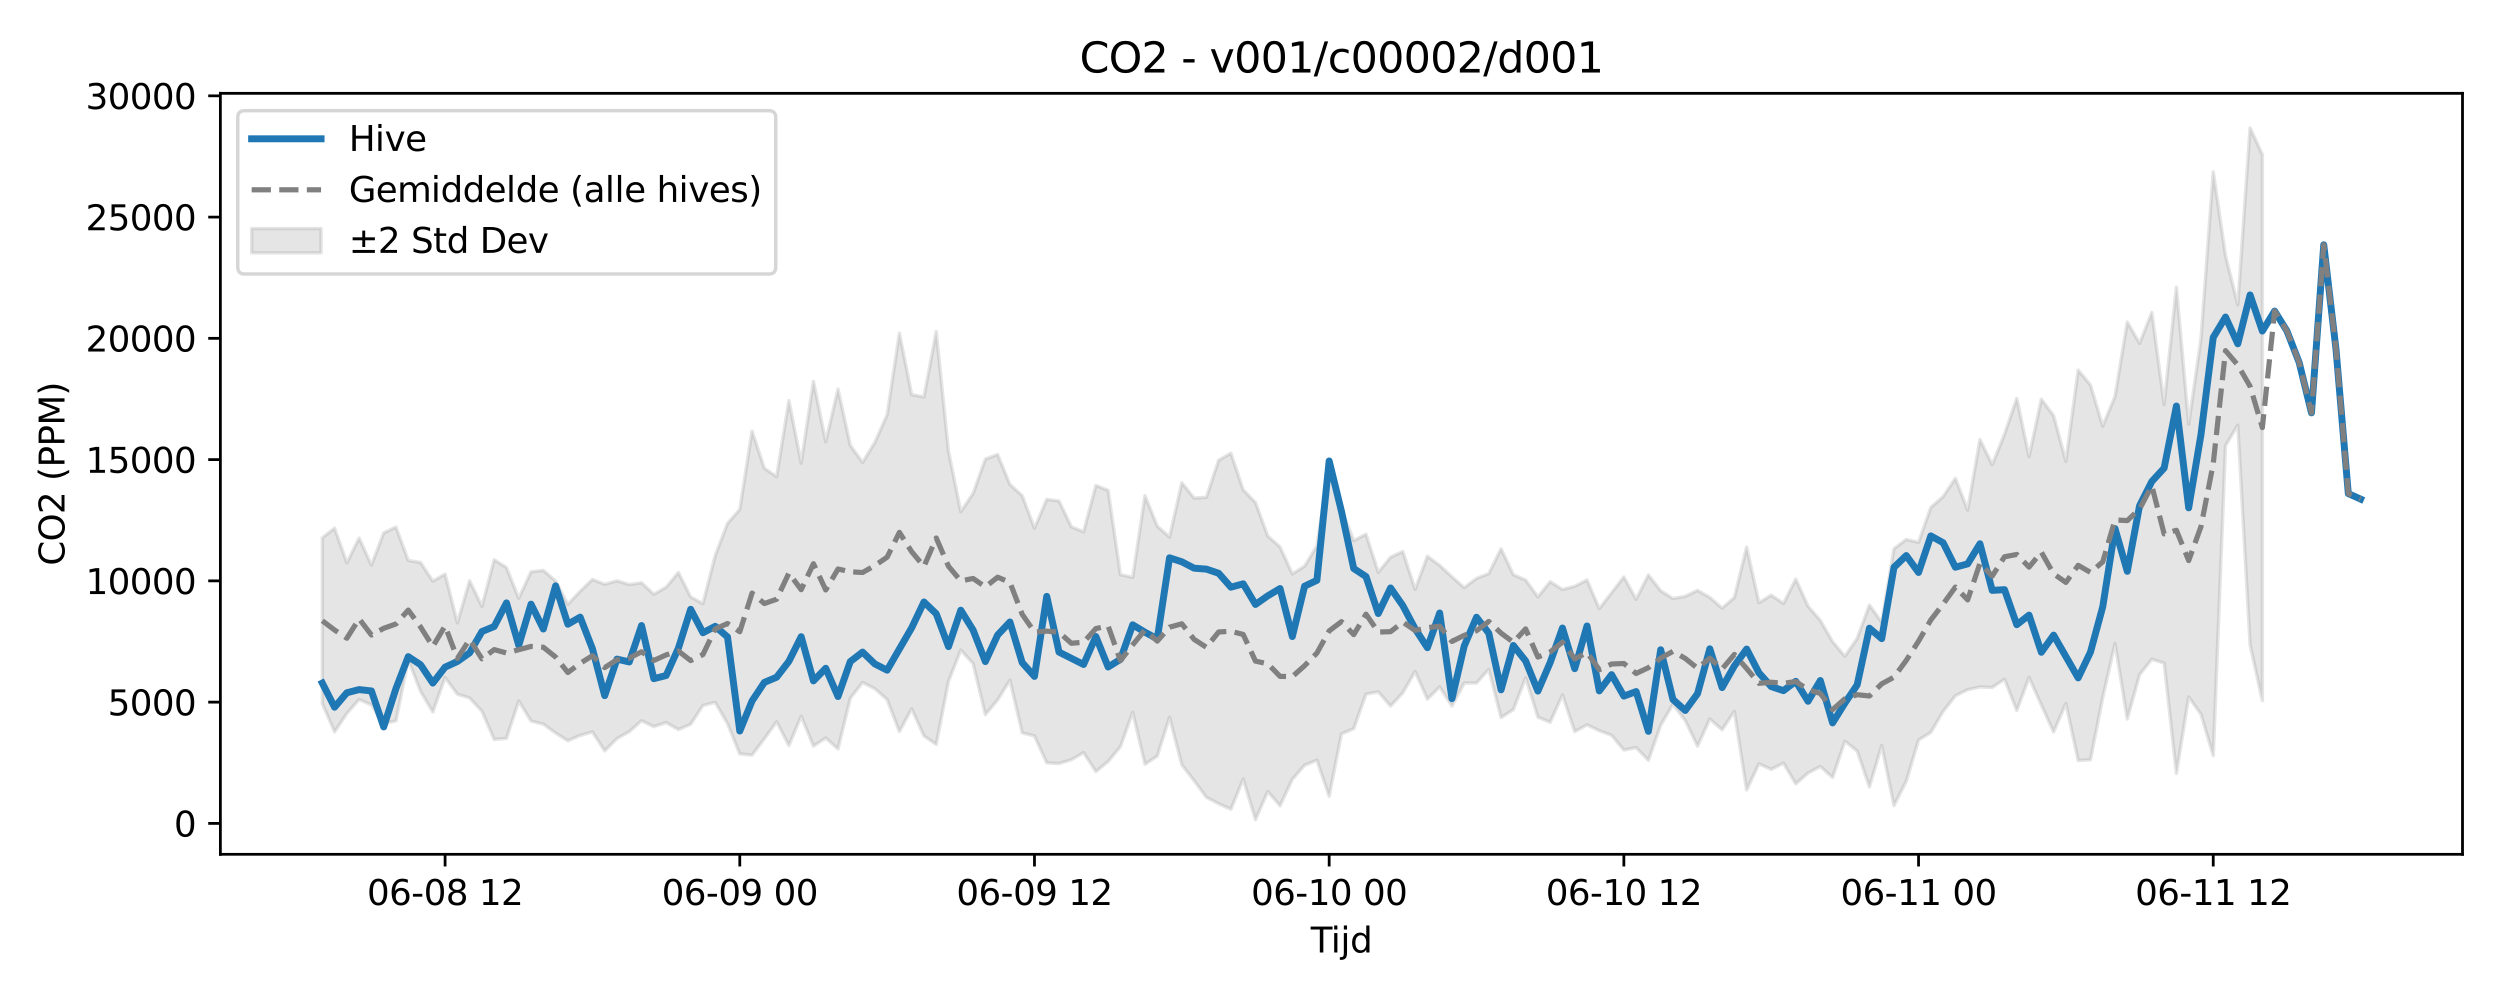 <?xml version="1.0" encoding="utf-8" standalone="no"?>
<!DOCTYPE svg PUBLIC "-//W3C//DTD SVG 1.1//EN"
  "http://www.w3.org/Graphics/SVG/1.1/DTD/svg11.dtd">
<svg xmlns:xlink="http://www.w3.org/1999/xlink" width="720pt" height="288pt" viewBox="0 0 720 288" xmlns="http://www.w3.org/2000/svg" version="1.1">
 <defs>
  <style type="text/css">*{stroke-linejoin: round; stroke-linecap: butt}</style>
 </defs>
 <g id="figure_1">
  <g id="patch_1">
   <path d="M 0 288 
L 720 288 
L 720 0 
L 0 0 
z
" style="fill: #ffffff"/>
  </g>
  <g id="axes_1">
   <g id="patch_2">
    <path d="M 63.47 246.04 
L 709.2 246.04 
L 709.2 26.88 
L 63.47 26.88 
z
" style="fill: #ffffff"/>
   </g>
   <g id="FillBetweenPolyCollection_1">
    <defs>
     <path id="mfdf0c5febc" d="M 92.821 -133.1 
L 92.821 -85.349 
L 96.358 -77.223 
L 99.894 -82.493 
L 103.43 -86.555 
L 106.967 -84.993 
L 110.503 -79.592 
L 114.039 -80.404 
L 117.576 -97.998 
L 121.112 -88.89 
L 124.648 -82.951 
L 128.184 -92.843 
L 131.721 -88.075 
L 135.257 -86.986 
L 138.793 -83.16 
L 142.33 -75.051 
L 145.866 -75.337 
L 149.402 -86.118 
L 152.939 -80.327 
L 156.475 -79.465 
L 160.011 -76.896 
L 163.548 -74.679 
L 167.084 -76.187 
L 170.62 -77.211 
L 174.156 -71.732 
L 177.693 -75.299 
L 181.229 -77.281 
L 184.765 -80.422 
L 188.302 -78.723 
L 191.838 -79.904 
L 195.374 -77.897 
L 198.911 -79.415 
L 202.447 -84.83 
L 205.983 -85.723 
L 209.52 -79.601 
L 213.056 -70.87 
L 216.592 -70.531 
L 220.128 -75.228 
L 223.665 -80.124 
L 227.201 -73.291 
L 230.737 -81.732 
L 234.274 -73.13 
L 237.81 -75.46 
L 241.346 -72.306 
L 244.883 -86.912 
L 248.419 -91.428 
L 251.955 -89.664 
L 255.492 -86.517 
L 259.028 -77.308 
L 262.564 -83.876 
L 266.1 -76.034 
L 269.637 -73.614 
L 273.173 -91.817 
L 276.709 -100.772 
L 280.246 -96.915 
L 283.782 -82.182 
L 287.318 -86.42 
L 290.855 -92.1 
L 294.391 -76.926 
L 297.927 -76.05 
L 301.464 -68.292 
L 305 -68.121 
L 308.536 -69.188 
L 312.073 -71.237 
L 315.609 -65.778 
L 319.145 -68.682 
L 322.681 -72.971 
L 326.218 -82.861 
L 329.754 -67.907 
L 333.29 -70.248 
L 336.827 -81.425 
L 340.363 -67.731 
L 343.899 -63.174 
L 347.436 -58.393 
L 350.972 -56.532 
L 354.508 -54.937 
L 358.045 -63.632 
L 361.581 -51.922 
L 365.117 -60.05 
L 368.653 -55.932 
L 372.19 -63.556 
L 375.726 -67.61 
L 379.262 -69.064 
L 382.799 -58.69 
L 386.335 -76.641 
L 389.871 -78.151 
L 393.408 -88.089 
L 396.944 -88.741 
L 400.48 -84.648 
L 404.017 -88.481 
L 407.553 -94.608 
L 411.089 -86.645 
L 414.625 -90.158 
L 418.162 -84.66 
L 421.698 -91.275 
L 425.234 -91.274 
L 428.771 -95.232 
L 432.307 -81.345 
L 435.843 -83.621 
L 439.38 -92.78 
L 442.916 -81.449 
L 446.452 -79.982 
L 449.989 -87.867 
L 453.525 -77.297 
L 457.061 -79.238 
L 460.597 -77.552 
L 464.134 -76.253 
L 467.67 -71.995 
L 471.206 -72.685 
L 474.743 -69.02 
L 478.279 -79.121 
L 481.815 -85.192 
L 485.352 -80.478 
L 488.888 -73.103 
L 492.424 -80.933 
L 495.961 -77.807 
L 499.497 -83.119 
L 503.033 -60.484 
L 506.57 -68.011 
L 510.106 -66.439 
L 513.642 -68.228 
L 517.178 -62.238 
L 520.715 -65.376 
L 524.251 -67.254 
L 527.787 -64.084 
L 531.324 -74.517 
L 534.86 -71.72 
L 538.396 -61.382 
L 541.933 -73.301 
L 545.469 -55.998 
L 549.005 -63 
L 552.542 -74.877 
L 556.078 -77.069 
L 559.614 -83.105 
L 563.15 -87.62 
L 566.687 -89.385 
L 570.223 -90.149 
L 573.759 -90.02 
L 577.296 -92.365 
L 580.832 -83.372 
L 584.368 -92.897 
L 587.905 -84.962 
L 591.441 -77.191 
L 594.977 -85.403 
L 598.514 -68.982 
L 602.05 -69.174 
L 605.586 -87.11 
L 609.122 -102.689 
L 612.659 -80.901 
L 616.195 -93.689 
L 619.731 -98.143 
L 623.268 -97.02 
L 626.804 -65.249 
L 630.34 -87.275 
L 633.877 -82.308 
L 637.413 -70.384 
L 640.949 -159.649 
L 644.486 -165.545 
L 648.022 -102.329 
L 651.558 -86.246 
L 651.558 -243.488 
L 651.558 -243.488 
L 648.022 -251.158 
L 644.486 -200.186 
L 640.949 -214.379 
L 637.413 -238.512 
L 633.877 -190.346 
L 630.34 -165.83 
L 626.804 -205.309 
L 623.268 -171.481 
L 619.731 -198.02 
L 616.195 -189.114 
L 612.659 -195.239 
L 609.122 -173.835 
L 605.586 -165.257 
L 602.05 -177.14 
L 598.514 -181.396 
L 594.977 -155.128 
L 591.441 -168.287 
L 587.905 -173.001 
L 584.368 -156.455 
L 580.832 -173.263 
L 577.296 -162.927 
L 573.759 -154.176 
L 570.223 -161.391 
L 566.687 -141.092 
L 563.15 -150.212 
L 559.614 -144.983 
L 556.078 -141.848 
L 552.542 -131.809 
L 549.005 -132.637 
L 545.469 -129.954 
L 541.933 -108.811 
L 538.396 -113.728 
L 534.86 -104.131 
L 531.324 -99.002 
L 527.787 -103.178 
L 524.251 -109.329 
L 520.715 -113.4 
L 517.178 -121.197 
L 513.642 -114.188 
L 510.106 -116.586 
L 506.57 -114.394 
L 503.033 -130.423 
L 499.497 -115.916 
L 495.961 -112.852 
L 492.424 -115.948 
L 488.888 -117.967 
L 485.352 -116.26 
L 481.815 -115.622 
L 478.279 -117.838 
L 474.743 -122.408 
L 471.206 -115.393 
L 467.67 -121.832 
L 464.134 -117.273 
L 460.597 -112.696 
L 457.061 -120.957 
L 453.525 -119.142 
L 449.989 -118.226 
L 446.452 -120.455 
L 442.916 -116.088 
L 439.38 -120.964 
L 435.843 -122.464 
L 432.307 -129.958 
L 428.771 -122.798 
L 425.234 -121.424 
L 421.698 -118.747 
L 418.162 -121.877 
L 414.625 -125.157 
L 411.089 -127.806 
L 407.553 -118.248 
L 404.017 -129.165 
L 400.48 -127.508 
L 396.944 -123.187 
L 393.408 -134.144 
L 389.871 -132.304 
L 386.335 -141.295 
L 382.799 -153.91 
L 379.262 -130.765 
L 375.726 -124.959 
L 372.19 -122.708 
L 368.653 -130.48 
L 365.117 -133.627 
L 361.581 -143.272 
L 358.045 -146.919 
L 354.508 -157.453 
L 350.972 -155.447 
L 347.436 -144.771 
L 343.899 -144.555 
L 340.363 -148.957 
L 336.827 -133.316 
L 333.29 -136.468 
L 329.754 -145.247 
L 326.218 -121.731 
L 322.681 -122.5 
L 319.145 -146.779 
L 315.609 -148.164 
L 312.073 -134.826 
L 308.536 -136.298 
L 305 -143.717 
L 301.464 -144.176 
L 297.927 -135.887 
L 294.391 -145.237 
L 290.855 -148.475 
L 287.318 -157.106 
L 283.782 -155.773 
L 280.246 -145.887 
L 276.709 -140.624 
L 273.173 -157.992 
L 269.637 -192.485 
L 266.1 -173.69 
L 262.564 -174.349 
L 259.028 -192.04 
L 255.492 -168.545 
L 251.955 -160.579 
L 248.419 -154.809 
L 244.883 -159.753 
L 241.346 -175.946 
L 237.81 -160.736 
L 234.274 -178.173 
L 230.737 -154.604 
L 227.201 -172.623 
L 223.665 -150.704 
L 220.128 -153.137 
L 216.592 -163.838 
L 213.056 -141.273 
L 209.52 -137.255 
L 205.983 -127.991 
L 202.447 -114.148 
L 198.911 -116.09 
L 195.374 -123.115 
L 191.838 -118.871 
L 188.302 -116.851 
L 184.765 -120.155 
L 181.229 -119.653 
L 177.693 -120.724 
L 174.156 -119.731 
L 170.62 -121.111 
L 167.084 -117.722 
L 163.548 -113.955 
L 160.011 -120.666 
L 156.475 -123.732 
L 152.939 -123.333 
L 149.402 -115.711 
L 145.866 -124.544 
L 142.33 -126.781 
L 138.793 -113.367 
L 135.257 -120.728 
L 131.721 -108.624 
L 128.184 -122.654 
L 124.648 -120.643 
L 121.112 -126.008 
L 117.576 -126.597 
L 114.039 -136.206 
L 110.503 -134.509 
L 106.967 -125.23 
L 103.43 -133.039 
L 99.894 -125.904 
L 96.358 -135.881 
L 92.821 -133.1 
z
" style="stroke: #808080; stroke-opacity: 0.2"/>
    </defs>
    <g clip-path="url(#p5496ad6caf)">
     <use xlink:href="#mfdf0c5febc" x="0" y="288" style="fill: #808080; fill-opacity: 0.2; stroke: #808080; stroke-opacity: 0.2"/>
    </g>
   </g>
   <g id="matplotlib.axis_1">
    <g id="xtick_1">
     <g id="line2d_1">
      <defs>
       <path id="me6dc208bd6" d="M 0 0 
L 0 3.5 
" style="stroke: #000000; stroke-width: 0.8"/>
      </defs>
      <g>
       <use xlink:href="#me6dc208bd6" x="128.184" y="246.04" style="stroke: #000000; stroke-width: 0.8"/>
      </g>
     </g>
     <g id="text_1">
      <!-- 06-08 12 -->
      <g transform="translate(105.704 260.638) scale(0.1 -0.1)">
       <defs>
        <path id="DejaVuSans-30" d="M 2034 4250 
Q 1547 4250 1301 3770 
Q 1056 3291 1056 2328 
Q 1056 1369 1301 889 
Q 1547 409 2034 409 
Q 2525 409 2770 889 
Q 3016 1369 3016 2328 
Q 3016 3291 2770 3770 
Q 2525 4250 2034 4250 
z
M 2034 4750 
Q 2819 4750 3233 4129 
Q 3647 3509 3647 2328 
Q 3647 1150 3233 529 
Q 2819 -91 2034 -91 
Q 1250 -91 836 529 
Q 422 1150 422 2328 
Q 422 3509 836 4129 
Q 1250 4750 2034 4750 
z
" transform="scale(0.016)"/>
        <path id="DejaVuSans-36" d="M 2113 2584 
Q 1688 2584 1439 2293 
Q 1191 2003 1191 1497 
Q 1191 994 1439 701 
Q 1688 409 2113 409 
Q 2538 409 2786 701 
Q 3034 994 3034 1497 
Q 3034 2003 2786 2293 
Q 2538 2584 2113 2584 
z
M 3366 4563 
L 3366 3988 
Q 3128 4100 2886 4159 
Q 2644 4219 2406 4219 
Q 1781 4219 1451 3797 
Q 1122 3375 1075 2522 
Q 1259 2794 1537 2939 
Q 1816 3084 2150 3084 
Q 2853 3084 3261 2657 
Q 3669 2231 3669 1497 
Q 3669 778 3244 343 
Q 2819 -91 2113 -91 
Q 1303 -91 875 529 
Q 447 1150 447 2328 
Q 447 3434 972 4092 
Q 1497 4750 2381 4750 
Q 2619 4750 2861 4703 
Q 3103 4656 3366 4563 
z
" transform="scale(0.016)"/>
        <path id="DejaVuSans-2d" d="M 313 2009 
L 1997 2009 
L 1997 1497 
L 313 1497 
L 313 2009 
z
" transform="scale(0.016)"/>
        <path id="DejaVuSans-38" d="M 2034 2216 
Q 1584 2216 1326 1975 
Q 1069 1734 1069 1313 
Q 1069 891 1326 650 
Q 1584 409 2034 409 
Q 2484 409 2743 651 
Q 3003 894 3003 1313 
Q 3003 1734 2745 1975 
Q 2488 2216 2034 2216 
z
M 1403 2484 
Q 997 2584 770 2862 
Q 544 3141 544 3541 
Q 544 4100 942 4425 
Q 1341 4750 2034 4750 
Q 2731 4750 3128 4425 
Q 3525 4100 3525 3541 
Q 3525 3141 3298 2862 
Q 3072 2584 2669 2484 
Q 3125 2378 3379 2068 
Q 3634 1759 3634 1313 
Q 3634 634 3220 271 
Q 2806 -91 2034 -91 
Q 1263 -91 848 271 
Q 434 634 434 1313 
Q 434 1759 690 2068 
Q 947 2378 1403 2484 
z
M 1172 3481 
Q 1172 3119 1398 2916 
Q 1625 2713 2034 2713 
Q 2441 2713 2670 2916 
Q 2900 3119 2900 3481 
Q 2900 3844 2670 4047 
Q 2441 4250 2034 4250 
Q 1625 4250 1398 4047 
Q 1172 3844 1172 3481 
z
" transform="scale(0.016)"/>
        <path id="DejaVuSans-20" transform="scale(0.016)"/>
        <path id="DejaVuSans-31" d="M 794 531 
L 1825 531 
L 1825 4091 
L 703 3866 
L 703 4441 
L 1819 4666 
L 2450 4666 
L 2450 531 
L 3481 531 
L 3481 0 
L 794 0 
L 794 531 
z
" transform="scale(0.016)"/>
        <path id="DejaVuSans-32" d="M 1228 531 
L 3431 531 
L 3431 0 
L 469 0 
L 469 531 
Q 828 903 1448 1529 
Q 2069 2156 2228 2338 
Q 2531 2678 2651 2914 
Q 2772 3150 2772 3378 
Q 2772 3750 2511 3984 
Q 2250 4219 1831 4219 
Q 1534 4219 1204 4116 
Q 875 4013 500 3803 
L 500 4441 
Q 881 4594 1212 4672 
Q 1544 4750 1819 4750 
Q 2544 4750 2975 4387 
Q 3406 4025 3406 3419 
Q 3406 3131 3298 2873 
Q 3191 2616 2906 2266 
Q 2828 2175 2409 1742 
Q 1991 1309 1228 531 
z
" transform="scale(0.016)"/>
       </defs>
       <use xlink:href="#DejaVuSans-30"/>
       <use xlink:href="#DejaVuSans-36" transform="translate(63.623 0)"/>
       <use xlink:href="#DejaVuSans-2d" transform="translate(127.246 0)"/>
       <use xlink:href="#DejaVuSans-30" transform="translate(163.33 0)"/>
       <use xlink:href="#DejaVuSans-38" transform="translate(226.953 0)"/>
       <use xlink:href="#DejaVuSans-20" transform="translate(290.576 0)"/>
       <use xlink:href="#DejaVuSans-31" transform="translate(322.363 0)"/>
       <use xlink:href="#DejaVuSans-32" transform="translate(385.986 0)"/>
      </g>
     </g>
    </g>
    <g id="xtick_2">
     <g id="line2d_2">
      <g>
       <use xlink:href="#me6dc208bd6" x="213.056" y="246.04" style="stroke: #000000; stroke-width: 0.8"/>
      </g>
     </g>
     <g id="text_2">
      <!-- 06-09 00 -->
      <g transform="translate(190.575 260.638) scale(0.1 -0.1)">
       <defs>
        <path id="DejaVuSans-39" d="M 703 97 
L 703 672 
Q 941 559 1184 500 
Q 1428 441 1663 441 
Q 2288 441 2617 861 
Q 2947 1281 2994 2138 
Q 2813 1869 2534 1725 
Q 2256 1581 1919 1581 
Q 1219 1581 811 2004 
Q 403 2428 403 3163 
Q 403 3881 828 4315 
Q 1253 4750 1959 4750 
Q 2769 4750 3195 4129 
Q 3622 3509 3622 2328 
Q 3622 1225 3098 567 
Q 2575 -91 1691 -91 
Q 1453 -91 1209 -44 
Q 966 3 703 97 
z
M 1959 2075 
Q 2384 2075 2632 2365 
Q 2881 2656 2881 3163 
Q 2881 3666 2632 3958 
Q 2384 4250 1959 4250 
Q 1534 4250 1286 3958 
Q 1038 3666 1038 3163 
Q 1038 2656 1286 2365 
Q 1534 2075 1959 2075 
z
" transform="scale(0.016)"/>
       </defs>
       <use xlink:href="#DejaVuSans-30"/>
       <use xlink:href="#DejaVuSans-36" transform="translate(63.623 0)"/>
       <use xlink:href="#DejaVuSans-2d" transform="translate(127.246 0)"/>
       <use xlink:href="#DejaVuSans-30" transform="translate(163.33 0)"/>
       <use xlink:href="#DejaVuSans-39" transform="translate(226.953 0)"/>
       <use xlink:href="#DejaVuSans-20" transform="translate(290.576 0)"/>
       <use xlink:href="#DejaVuSans-30" transform="translate(322.363 0)"/>
       <use xlink:href="#DejaVuSans-30" transform="translate(385.986 0)"/>
      </g>
     </g>
    </g>
    <g id="xtick_3">
     <g id="line2d_3">
      <g>
       <use xlink:href="#me6dc208bd6" x="297.927" y="246.04" style="stroke: #000000; stroke-width: 0.8"/>
      </g>
     </g>
     <g id="text_3">
      <!-- 06-09 12 -->
      <g transform="translate(275.447 260.638) scale(0.1 -0.1)">
       <use xlink:href="#DejaVuSans-30"/>
       <use xlink:href="#DejaVuSans-36" transform="translate(63.623 0)"/>
       <use xlink:href="#DejaVuSans-2d" transform="translate(127.246 0)"/>
       <use xlink:href="#DejaVuSans-30" transform="translate(163.33 0)"/>
       <use xlink:href="#DejaVuSans-39" transform="translate(226.953 0)"/>
       <use xlink:href="#DejaVuSans-20" transform="translate(290.576 0)"/>
       <use xlink:href="#DejaVuSans-31" transform="translate(322.363 0)"/>
       <use xlink:href="#DejaVuSans-32" transform="translate(385.986 0)"/>
      </g>
     </g>
    </g>
    <g id="xtick_4">
     <g id="line2d_4">
      <g>
       <use xlink:href="#me6dc208bd6" x="382.799" y="246.04" style="stroke: #000000; stroke-width: 0.8"/>
      </g>
     </g>
     <g id="text_4">
      <!-- 06-10 00 -->
      <g transform="translate(360.318 260.638) scale(0.1 -0.1)">
       <use xlink:href="#DejaVuSans-30"/>
       <use xlink:href="#DejaVuSans-36" transform="translate(63.623 0)"/>
       <use xlink:href="#DejaVuSans-2d" transform="translate(127.246 0)"/>
       <use xlink:href="#DejaVuSans-31" transform="translate(163.33 0)"/>
       <use xlink:href="#DejaVuSans-30" transform="translate(226.953 0)"/>
       <use xlink:href="#DejaVuSans-20" transform="translate(290.576 0)"/>
       <use xlink:href="#DejaVuSans-30" transform="translate(322.363 0)"/>
       <use xlink:href="#DejaVuSans-30" transform="translate(385.986 0)"/>
      </g>
     </g>
    </g>
    <g id="xtick_5">
     <g id="line2d_5">
      <g>
       <use xlink:href="#me6dc208bd6" x="467.67" y="246.04" style="stroke: #000000; stroke-width: 0.8"/>
      </g>
     </g>
     <g id="text_5">
      <!-- 06-10 12 -->
      <g transform="translate(445.19 260.638) scale(0.1 -0.1)">
       <use xlink:href="#DejaVuSans-30"/>
       <use xlink:href="#DejaVuSans-36" transform="translate(63.623 0)"/>
       <use xlink:href="#DejaVuSans-2d" transform="translate(127.246 0)"/>
       <use xlink:href="#DejaVuSans-31" transform="translate(163.33 0)"/>
       <use xlink:href="#DejaVuSans-30" transform="translate(226.953 0)"/>
       <use xlink:href="#DejaVuSans-20" transform="translate(290.576 0)"/>
       <use xlink:href="#DejaVuSans-31" transform="translate(322.363 0)"/>
       <use xlink:href="#DejaVuSans-32" transform="translate(385.986 0)"/>
      </g>
     </g>
    </g>
    <g id="xtick_6">
     <g id="line2d_6">
      <g>
       <use xlink:href="#me6dc208bd6" x="552.542" y="246.04" style="stroke: #000000; stroke-width: 0.8"/>
      </g>
     </g>
     <g id="text_6">
      <!-- 06-11 00 -->
      <g transform="translate(530.061 260.638) scale(0.1 -0.1)">
       <use xlink:href="#DejaVuSans-30"/>
       <use xlink:href="#DejaVuSans-36" transform="translate(63.623 0)"/>
       <use xlink:href="#DejaVuSans-2d" transform="translate(127.246 0)"/>
       <use xlink:href="#DejaVuSans-31" transform="translate(163.33 0)"/>
       <use xlink:href="#DejaVuSans-31" transform="translate(226.953 0)"/>
       <use xlink:href="#DejaVuSans-20" transform="translate(290.576 0)"/>
       <use xlink:href="#DejaVuSans-30" transform="translate(322.363 0)"/>
       <use xlink:href="#DejaVuSans-30" transform="translate(385.986 0)"/>
      </g>
     </g>
    </g>
    <g id="xtick_7">
     <g id="line2d_7">
      <g>
       <use xlink:href="#me6dc208bd6" x="637.413" y="246.04" style="stroke: #000000; stroke-width: 0.8"/>
      </g>
     </g>
     <g id="text_7">
      <!-- 06-11 12 -->
      <g transform="translate(614.932 260.638) scale(0.1 -0.1)">
       <use xlink:href="#DejaVuSans-30"/>
       <use xlink:href="#DejaVuSans-36" transform="translate(63.623 0)"/>
       <use xlink:href="#DejaVuSans-2d" transform="translate(127.246 0)"/>
       <use xlink:href="#DejaVuSans-31" transform="translate(163.33 0)"/>
       <use xlink:href="#DejaVuSans-31" transform="translate(226.953 0)"/>
       <use xlink:href="#DejaVuSans-20" transform="translate(290.576 0)"/>
       <use xlink:href="#DejaVuSans-31" transform="translate(322.363 0)"/>
       <use xlink:href="#DejaVuSans-32" transform="translate(385.986 0)"/>
      </g>
     </g>
    </g>
    <g id="text_8">
     <!-- Tijd -->
     <g transform="translate(377.485 274.317) scale(0.1 -0.1)">
      <defs>
       <path id="DejaVuSans-54" d="M -19 4666 
L 3928 4666 
L 3928 4134 
L 2272 4134 
L 2272 0 
L 1638 0 
L 1638 4134 
L -19 4134 
L -19 4666 
z
" transform="scale(0.016)"/>
       <path id="DejaVuSans-69" d="M 603 3500 
L 1178 3500 
L 1178 0 
L 603 0 
L 603 3500 
z
M 603 4863 
L 1178 4863 
L 1178 4134 
L 603 4134 
L 603 4863 
z
" transform="scale(0.016)"/>
       <path id="DejaVuSans-6a" d="M 603 3500 
L 1178 3500 
L 1178 -63 
Q 1178 -731 923 -1031 
Q 669 -1331 103 -1331 
L -116 -1331 
L -116 -844 
L 38 -844 
Q 366 -844 484 -692 
Q 603 -541 603 -63 
L 603 3500 
z
M 603 4863 
L 1178 4863 
L 1178 4134 
L 603 4134 
L 603 4863 
z
" transform="scale(0.016)"/>
       <path id="DejaVuSans-64" d="M 2906 2969 
L 2906 4863 
L 3481 4863 
L 3481 0 
L 2906 0 
L 2906 525 
Q 2725 213 2448 61 
Q 2172 -91 1784 -91 
Q 1150 -91 751 415 
Q 353 922 353 1747 
Q 353 2572 751 3078 
Q 1150 3584 1784 3584 
Q 2172 3584 2448 3432 
Q 2725 3281 2906 2969 
z
M 947 1747 
Q 947 1113 1208 752 
Q 1469 391 1925 391 
Q 2381 391 2643 752 
Q 2906 1113 2906 1747 
Q 2906 2381 2643 2742 
Q 2381 3103 1925 3103 
Q 1469 3103 1208 2742 
Q 947 2381 947 1747 
z
" transform="scale(0.016)"/>
      </defs>
      <use xlink:href="#DejaVuSans-54"/>
      <use xlink:href="#DejaVuSans-69" transform="translate(57.959 0)"/>
      <use xlink:href="#DejaVuSans-6a" transform="translate(85.742 0)"/>
      <use xlink:href="#DejaVuSans-64" transform="translate(113.525 0)"/>
     </g>
    </g>
   </g>
   <g id="matplotlib.axis_2">
    <g id="ytick_1">
     <g id="line2d_8">
      <defs>
       <path id="mfa65f9b96c" d="M 0 0 
L -3.5 0 
" style="stroke: #000000; stroke-width: 0.8"/>
      </defs>
      <g>
       <use xlink:href="#mfa65f9b96c" x="63.47" y="237.139" style="stroke: #000000; stroke-width: 0.8"/>
      </g>
     </g>
     <g id="text_9">
      <!-- 0 -->
      <g transform="translate(50.108 240.939) scale(0.1 -0.1)">
       <use xlink:href="#DejaVuSans-30"/>
      </g>
     </g>
    </g>
    <g id="ytick_2">
     <g id="line2d_9">
      <g>
       <use xlink:href="#mfa65f9b96c" x="63.47" y="202.216" style="stroke: #000000; stroke-width: 0.8"/>
      </g>
     </g>
     <g id="text_10">
      <!-- 5000 -->
      <g transform="translate(31.02 206.015) scale(0.1 -0.1)">
       <defs>
        <path id="DejaVuSans-35" d="M 691 4666 
L 3169 4666 
L 3169 4134 
L 1269 4134 
L 1269 2991 
Q 1406 3038 1543 3061 
Q 1681 3084 1819 3084 
Q 2600 3084 3056 2656 
Q 3513 2228 3513 1497 
Q 3513 744 3044 326 
Q 2575 -91 1722 -91 
Q 1428 -91 1123 -41 
Q 819 9 494 109 
L 494 744 
Q 775 591 1075 516 
Q 1375 441 1709 441 
Q 2250 441 2565 725 
Q 2881 1009 2881 1497 
Q 2881 1984 2565 2268 
Q 2250 2553 1709 2553 
Q 1456 2553 1204 2497 
Q 953 2441 691 2322 
L 691 4666 
z
" transform="scale(0.016)"/>
       </defs>
       <use xlink:href="#DejaVuSans-35"/>
       <use xlink:href="#DejaVuSans-30" transform="translate(63.623 0)"/>
       <use xlink:href="#DejaVuSans-30" transform="translate(127.246 0)"/>
       <use xlink:href="#DejaVuSans-30" transform="translate(190.869 0)"/>
      </g>
     </g>
    </g>
    <g id="ytick_3">
     <g id="line2d_10">
      <g>
       <use xlink:href="#mfa65f9b96c" x="63.47" y="167.293" style="stroke: #000000; stroke-width: 0.8"/>
      </g>
     </g>
     <g id="text_11">
      <!-- 10000 -->
      <g transform="translate(24.657 171.092) scale(0.1 -0.1)">
       <use xlink:href="#DejaVuSans-31"/>
       <use xlink:href="#DejaVuSans-30" transform="translate(63.623 0)"/>
       <use xlink:href="#DejaVuSans-30" transform="translate(127.246 0)"/>
       <use xlink:href="#DejaVuSans-30" transform="translate(190.869 0)"/>
       <use xlink:href="#DejaVuSans-30" transform="translate(254.492 0)"/>
      </g>
     </g>
    </g>
    <g id="ytick_4">
     <g id="line2d_11">
      <g>
       <use xlink:href="#mfa65f9b96c" x="63.47" y="132.369" style="stroke: #000000; stroke-width: 0.8"/>
      </g>
     </g>
     <g id="text_12">
      <!-- 15000 -->
      <g transform="translate(24.657 136.169) scale(0.1 -0.1)">
       <use xlink:href="#DejaVuSans-31"/>
       <use xlink:href="#DejaVuSans-35" transform="translate(63.623 0)"/>
       <use xlink:href="#DejaVuSans-30" transform="translate(127.246 0)"/>
       <use xlink:href="#DejaVuSans-30" transform="translate(190.869 0)"/>
       <use xlink:href="#DejaVuSans-30" transform="translate(254.492 0)"/>
      </g>
     </g>
    </g>
    <g id="ytick_5">
     <g id="line2d_12">
      <g>
       <use xlink:href="#mfa65f9b96c" x="63.47" y="97.446" style="stroke: #000000; stroke-width: 0.8"/>
      </g>
     </g>
     <g id="text_13">
      <!-- 20000 -->
      <g transform="translate(24.657 101.245) scale(0.1 -0.1)">
       <use xlink:href="#DejaVuSans-32"/>
       <use xlink:href="#DejaVuSans-30" transform="translate(63.623 0)"/>
       <use xlink:href="#DejaVuSans-30" transform="translate(127.246 0)"/>
       <use xlink:href="#DejaVuSans-30" transform="translate(190.869 0)"/>
       <use xlink:href="#DejaVuSans-30" transform="translate(254.492 0)"/>
      </g>
     </g>
    </g>
    <g id="ytick_6">
     <g id="line2d_13">
      <g>
       <use xlink:href="#mfa65f9b96c" x="63.47" y="62.523" style="stroke: #000000; stroke-width: 0.8"/>
      </g>
     </g>
     <g id="text_14">
      <!-- 25000 -->
      <g transform="translate(24.657 66.322) scale(0.1 -0.1)">
       <use xlink:href="#DejaVuSans-32"/>
       <use xlink:href="#DejaVuSans-35" transform="translate(63.623 0)"/>
       <use xlink:href="#DejaVuSans-30" transform="translate(127.246 0)"/>
       <use xlink:href="#DejaVuSans-30" transform="translate(190.869 0)"/>
       <use xlink:href="#DejaVuSans-30" transform="translate(254.492 0)"/>
      </g>
     </g>
    </g>
    <g id="ytick_7">
     <g id="line2d_14">
      <g>
       <use xlink:href="#mfa65f9b96c" x="63.47" y="27.599" style="stroke: #000000; stroke-width: 0.8"/>
      </g>
     </g>
     <g id="text_15">
      <!-- 30000 -->
      <g transform="translate(24.657 31.398) scale(0.1 -0.1)">
       <defs>
        <path id="DejaVuSans-33" d="M 2597 2516 
Q 3050 2419 3304 2112 
Q 3559 1806 3559 1356 
Q 3559 666 3084 287 
Q 2609 -91 1734 -91 
Q 1441 -91 1130 -33 
Q 819 25 488 141 
L 488 750 
Q 750 597 1062 519 
Q 1375 441 1716 441 
Q 2309 441 2620 675 
Q 2931 909 2931 1356 
Q 2931 1769 2642 2001 
Q 2353 2234 1838 2234 
L 1294 2234 
L 1294 2753 
L 1863 2753 
Q 2328 2753 2575 2939 
Q 2822 3125 2822 3475 
Q 2822 3834 2567 4026 
Q 2313 4219 1838 4219 
Q 1578 4219 1281 4162 
Q 984 4106 628 3988 
L 628 4550 
Q 988 4650 1302 4700 
Q 1616 4750 1894 4750 
Q 2613 4750 3031 4423 
Q 3450 4097 3450 3541 
Q 3450 3153 3228 2886 
Q 3006 2619 2597 2516 
z
" transform="scale(0.016)"/>
       </defs>
       <use xlink:href="#DejaVuSans-33"/>
       <use xlink:href="#DejaVuSans-30" transform="translate(63.623 0)"/>
       <use xlink:href="#DejaVuSans-30" transform="translate(127.246 0)"/>
       <use xlink:href="#DejaVuSans-30" transform="translate(190.869 0)"/>
       <use xlink:href="#DejaVuSans-30" transform="translate(254.492 0)"/>
      </g>
     </g>
    </g>
    <g id="text_16">
     <!-- CO2 (PPM) -->
     <g transform="translate(18.578 162.903) rotate(-90) scale(0.1 -0.1)">
      <defs>
       <path id="DejaVuSans-43" d="M 4122 4306 
L 4122 3641 
Q 3803 3938 3442 4084 
Q 3081 4231 2675 4231 
Q 1875 4231 1450 3742 
Q 1025 3253 1025 2328 
Q 1025 1406 1450 917 
Q 1875 428 2675 428 
Q 3081 428 3442 575 
Q 3803 722 4122 1019 
L 4122 359 
Q 3791 134 3420 21 
Q 3050 -91 2638 -91 
Q 1578 -91 968 557 
Q 359 1206 359 2328 
Q 359 3453 968 4101 
Q 1578 4750 2638 4750 
Q 3056 4750 3426 4639 
Q 3797 4528 4122 4306 
z
" transform="scale(0.016)"/>
       <path id="DejaVuSans-4f" d="M 2522 4238 
Q 1834 4238 1429 3725 
Q 1025 3213 1025 2328 
Q 1025 1447 1429 934 
Q 1834 422 2522 422 
Q 3209 422 3611 934 
Q 4013 1447 4013 2328 
Q 4013 3213 3611 3725 
Q 3209 4238 2522 4238 
z
M 2522 4750 
Q 3503 4750 4090 4092 
Q 4678 3434 4678 2328 
Q 4678 1225 4090 567 
Q 3503 -91 2522 -91 
Q 1538 -91 948 565 
Q 359 1222 359 2328 
Q 359 3434 948 4092 
Q 1538 4750 2522 4750 
z
" transform="scale(0.016)"/>
       <path id="DejaVuSans-28" d="M 1984 4856 
Q 1566 4138 1362 3434 
Q 1159 2731 1159 2009 
Q 1159 1288 1364 580 
Q 1569 -128 1984 -844 
L 1484 -844 
Q 1016 -109 783 600 
Q 550 1309 550 2009 
Q 550 2706 781 3412 
Q 1013 4119 1484 4856 
L 1984 4856 
z
" transform="scale(0.016)"/>
       <path id="DejaVuSans-50" d="M 1259 4147 
L 1259 2394 
L 2053 2394 
Q 2494 2394 2734 2622 
Q 2975 2850 2975 3272 
Q 2975 3691 2734 3919 
Q 2494 4147 2053 4147 
L 1259 4147 
z
M 628 4666 
L 2053 4666 
Q 2838 4666 3239 4311 
Q 3641 3956 3641 3272 
Q 3641 2581 3239 2228 
Q 2838 1875 2053 1875 
L 1259 1875 
L 1259 0 
L 628 0 
L 628 4666 
z
" transform="scale(0.016)"/>
       <path id="DejaVuSans-4d" d="M 628 4666 
L 1569 4666 
L 2759 1491 
L 3956 4666 
L 4897 4666 
L 4897 0 
L 4281 0 
L 4281 4097 
L 3078 897 
L 2444 897 
L 1241 4097 
L 1241 0 
L 628 0 
L 628 4666 
z
" transform="scale(0.016)"/>
       <path id="DejaVuSans-29" d="M 513 4856 
L 1013 4856 
Q 1481 4119 1714 3412 
Q 1947 2706 1947 2009 
Q 1947 1309 1714 600 
Q 1481 -109 1013 -844 
L 513 -844 
Q 928 -128 1133 580 
Q 1338 1288 1338 2009 
Q 1338 2731 1133 3434 
Q 928 4138 513 4856 
z
" transform="scale(0.016)"/>
      </defs>
      <use xlink:href="#DejaVuSans-43"/>
      <use xlink:href="#DejaVuSans-4f" transform="translate(69.824 0)"/>
      <use xlink:href="#DejaVuSans-32" transform="translate(148.535 0)"/>
      <use xlink:href="#DejaVuSans-20" transform="translate(212.158 0)"/>
      <use xlink:href="#DejaVuSans-28" transform="translate(243.945 0)"/>
      <use xlink:href="#DejaVuSans-50" transform="translate(282.959 0)"/>
      <use xlink:href="#DejaVuSans-50" transform="translate(343.262 0)"/>
      <use xlink:href="#DejaVuSans-4d" transform="translate(403.564 0)"/>
      <use xlink:href="#DejaVuSans-29" transform="translate(489.844 0)"/>
     </g>
    </g>
   </g>
   <g id="line2d_15">
    <path d="M 92.821 196.733 
L 96.358 203.676 
L 99.894 199.513 
L 103.43 198.598 
L 106.967 198.991 
L 110.503 209.351 
L 114.039 198.284 
L 117.576 189.117 
L 121.112 191.439 
L 124.648 196.726 
L 128.184 192.137 
L 131.721 190.517 
L 135.257 188.016 
L 138.793 181.886 
L 142.33 180.435 
L 145.866 173.635 
L 149.402 185.863 
L 152.939 174 
L 156.475 181.155 
L 160.011 168.729 
L 163.548 179.777 
L 167.084 177.737 
L 170.62 186.833 
L 174.156 200.348 
L 177.693 189.818 
L 181.229 190.647 
L 184.765 180.158 
L 188.302 195.457 
L 191.838 194.552 
L 195.374 186.677 
L 198.911 175.483 
L 202.447 182.226 
L 205.983 180.389 
L 209.52 183.43 
L 213.056 210.532 
L 216.592 201.876 
L 220.128 196.535 
L 223.665 195.04 
L 227.201 190.459 
L 230.737 183.367 
L 234.274 196.093 
L 237.81 192.463 
L 241.346 200.603 
L 244.883 190.535 
L 248.419 187.804 
L 251.955 191.218 
L 255.492 193.01 
L 262.564 180.803 
L 266.1 173.369 
L 269.637 176.771 
L 273.173 186.226 
L 276.709 175.741 
L 280.246 181.451 
L 283.782 190.531 
L 287.318 182.885 
L 290.855 179.127 
L 294.391 190.841 
L 297.927 194.805 
L 301.464 171.756 
L 305 187.802 
L 312.073 191.373 
L 315.609 183.32 
L 319.145 192.1 
L 322.681 189.888 
L 326.218 179.942 
L 329.754 182.084 
L 333.29 183.981 
L 336.827 160.648 
L 340.363 161.798 
L 343.899 163.637 
L 347.436 163.905 
L 350.972 165.099 
L 354.508 169.111 
L 358.045 168.14 
L 361.581 174.086 
L 365.117 171.602 
L 368.653 169.504 
L 372.19 183.325 
L 375.726 168.811 
L 379.262 167.137 
L 382.799 132.756 
L 386.335 147.235 
L 389.871 163.737 
L 393.408 166.047 
L 396.944 176.692 
L 400.48 169.329 
L 404.017 174.417 
L 407.553 181.09 
L 411.089 186.535 
L 414.625 176.544 
L 418.162 201.199 
L 421.698 186.028 
L 425.234 177.77 
L 428.771 182.362 
L 432.307 198.668 
L 435.843 185.9 
L 439.38 190.349 
L 442.916 199.028 
L 446.452 190.81 
L 449.989 180.871 
L 453.525 192.577 
L 457.061 180.281 
L 460.597 198.973 
L 464.134 194.299 
L 467.67 200.475 
L 471.206 199.171 
L 474.743 210.623 
L 478.279 187.131 
L 481.815 201.455 
L 485.352 204.612 
L 488.888 199.782 
L 492.424 186.864 
L 495.961 198.022 
L 499.497 191.781 
L 503.033 186.93 
L 506.57 193.765 
L 510.106 197.732 
L 513.642 198.908 
L 517.178 196.221 
L 520.715 201.965 
L 524.251 195.995 
L 527.787 208.193 
L 531.324 202.505 
L 534.86 197.259 
L 538.396 180.913 
L 541.933 183.928 
L 545.469 163.386 
L 549.005 160.001 
L 552.542 164.869 
L 556.078 154.343 
L 559.614 156.303 
L 563.15 163.356 
L 566.687 162.4 
L 570.223 156.611 
L 573.759 170.033 
L 577.296 169.821 
L 580.832 179.916 
L 584.368 177.157 
L 587.905 187.853 
L 591.441 182.921 
L 598.514 195.228 
L 602.05 187.811 
L 605.586 174.759 
L 609.122 152.238 
L 612.659 164.537 
L 616.195 145.654 
L 619.731 138.652 
L 623.268 134.805 
L 626.804 116.947 
L 630.34 146.255 
L 633.877 125.194 
L 637.413 97.174 
L 640.949 91.311 
L 644.486 99.01 
L 648.022 84.947 
L 651.558 95.337 
L 655.094 89.595 
L 658.631 95.305 
L 662.167 104.407 
L 665.703 118.901 
L 669.24 70.508 
L 672.776 100.659 
L 676.312 142.155 
L 679.849 143.74 
L 679.849 143.74 
" clip-path="url(#p5496ad6caf)" style="fill: none; stroke: #1f77b4; stroke-width: 2; stroke-linecap: square"/>
   </g>
   <g id="line2d_16">
    <path d="M 92.821 178.775 
L 96.358 181.448 
L 99.894 183.801 
L 103.43 178.203 
L 106.967 182.888 
L 110.503 180.949 
L 114.039 179.695 
L 117.576 175.703 
L 121.112 180.551 
L 124.648 186.203 
L 128.184 180.252 
L 131.721 189.651 
L 135.257 184.143 
L 138.793 189.737 
L 142.33 187.084 
L 145.866 188.06 
L 152.939 186.17 
L 156.475 186.402 
L 160.011 189.219 
L 163.548 193.683 
L 167.084 191.045 
L 170.62 188.839 
L 174.156 192.268 
L 177.693 189.989 
L 181.229 189.533 
L 184.765 187.712 
L 188.302 190.213 
L 191.838 188.613 
L 195.374 187.494 
L 198.911 190.248 
L 202.447 188.511 
L 205.983 181.143 
L 209.52 179.572 
L 213.056 181.929 
L 216.592 170.815 
L 220.128 173.818 
L 223.665 172.586 
L 227.201 165.043 
L 230.737 169.832 
L 234.274 162.349 
L 237.81 169.902 
L 241.346 163.874 
L 244.883 164.668 
L 248.419 164.882 
L 251.955 162.878 
L 255.492 160.469 
L 259.028 153.326 
L 262.564 158.888 
L 266.1 163.138 
L 269.637 154.95 
L 273.173 163.095 
L 276.709 167.302 
L 280.246 166.599 
L 283.782 169.023 
L 287.318 166.237 
L 290.855 167.713 
L 294.391 176.919 
L 297.927 182.032 
L 301.464 181.766 
L 305 182.081 
L 308.536 185.257 
L 312.073 184.969 
L 315.609 181.029 
L 319.145 180.27 
L 322.681 190.265 
L 326.218 185.704 
L 329.754 181.423 
L 333.29 184.642 
L 336.827 180.629 
L 340.363 179.656 
L 343.899 184.136 
L 347.436 186.418 
L 350.972 182.01 
L 354.508 181.805 
L 358.045 182.724 
L 361.581 190.403 
L 365.117 191.161 
L 368.653 194.794 
L 372.19 194.868 
L 375.726 191.715 
L 379.262 188.086 
L 382.799 181.7 
L 386.335 179.032 
L 389.871 182.773 
L 393.408 176.884 
L 396.944 182.036 
L 400.48 181.922 
L 404.017 179.177 
L 407.553 181.572 
L 411.089 180.775 
L 414.625 180.343 
L 418.162 184.732 
L 421.698 182.989 
L 425.234 181.651 
L 428.771 178.985 
L 432.307 182.348 
L 435.843 184.958 
L 439.38 181.128 
L 442.916 189.232 
L 446.452 187.781 
L 449.989 184.954 
L 453.525 189.781 
L 457.061 187.903 
L 460.597 192.876 
L 464.134 191.237 
L 467.67 191.087 
L 471.206 193.961 
L 474.743 192.286 
L 478.279 189.521 
L 481.815 187.593 
L 485.352 189.631 
L 488.888 192.465 
L 492.424 189.559 
L 495.961 192.671 
L 499.497 188.483 
L 503.033 192.546 
L 506.57 196.797 
L 510.106 196.488 
L 513.642 196.792 
L 517.178 196.282 
L 520.715 198.612 
L 524.251 199.709 
L 527.787 204.369 
L 531.324 201.241 
L 534.86 200.075 
L 538.396 200.445 
L 541.933 196.944 
L 545.469 195.024 
L 549.005 190.181 
L 552.542 184.657 
L 556.078 178.541 
L 559.614 173.956 
L 563.15 169.084 
L 566.687 172.762 
L 570.223 162.23 
L 573.759 165.902 
L 577.296 160.354 
L 580.832 159.682 
L 584.368 163.324 
L 587.905 159.018 
L 591.441 165.261 
L 594.977 167.735 
L 598.514 162.811 
L 602.05 164.843 
L 605.586 161.817 
L 609.122 149.738 
L 612.659 149.93 
L 616.195 146.598 
L 619.731 139.919 
L 623.268 153.749 
L 626.804 152.721 
L 630.34 161.447 
L 633.877 151.673 
L 637.413 133.552 
L 640.949 100.986 
L 644.486 105.134 
L 648.022 111.256 
L 651.558 123.133 
L 655.094 89.595 
L 658.631 95.305 
L 662.167 104.407 
L 665.703 118.901 
L 669.24 70.508 
L 672.776 100.659 
L 676.312 142.155 
L 679.849 143.74 
L 679.849 143.74 
" clip-path="url(#p5496ad6caf)" style="fill: none; stroke-dasharray: 5.55,2.4; stroke-dashoffset: 0; stroke: #808080; stroke-width: 1.5"/>
   </g>
   <g id="patch_3">
    <path d="M 63.47 246.04 
L 63.47 26.88 
" style="fill: none; stroke: #000000; stroke-width: 0.8; stroke-linejoin: miter; stroke-linecap: square"/>
   </g>
   <g id="patch_4">
    <path d="M 709.2 246.04 
L 709.2 26.88 
" style="fill: none; stroke: #000000; stroke-width: 0.8; stroke-linejoin: miter; stroke-linecap: square"/>
   </g>
   <g id="patch_5">
    <path d="M 63.47 246.04 
L 709.2 246.04 
" style="fill: none; stroke: #000000; stroke-width: 0.8; stroke-linejoin: miter; stroke-linecap: square"/>
   </g>
   <g id="patch_6">
    <path d="M 63.47 26.88 
L 709.2 26.88 
" style="fill: none; stroke: #000000; stroke-width: 0.8; stroke-linejoin: miter; stroke-linecap: square"/>
   </g>
   <g id="text_17">
    <!-- CO2 - v001/c00002/d001 -->
    <g transform="translate(310.932 20.88) scale(0.12 -0.12)">
     <defs>
      <path id="DejaVuSans-76" d="M 191 3500 
L 800 3500 
L 1894 563 
L 2988 3500 
L 3597 3500 
L 2284 0 
L 1503 0 
L 191 3500 
z
" transform="scale(0.016)"/>
      <path id="DejaVuSans-2f" d="M 1625 4666 
L 2156 4666 
L 531 -594 
L 0 -594 
L 1625 4666 
z
" transform="scale(0.016)"/>
      <path id="DejaVuSans-63" d="M 3122 3366 
L 3122 2828 
Q 2878 2963 2633 3030 
Q 2388 3097 2138 3097 
Q 1578 3097 1268 2742 
Q 959 2388 959 1747 
Q 959 1106 1268 751 
Q 1578 397 2138 397 
Q 2388 397 2633 464 
Q 2878 531 3122 666 
L 3122 134 
Q 2881 22 2623 -34 
Q 2366 -91 2075 -91 
Q 1284 -91 818 406 
Q 353 903 353 1747 
Q 353 2603 823 3093 
Q 1294 3584 2113 3584 
Q 2378 3584 2631 3529 
Q 2884 3475 3122 3366 
z
" transform="scale(0.016)"/>
     </defs>
     <use xlink:href="#DejaVuSans-43"/>
     <use xlink:href="#DejaVuSans-4f" transform="translate(69.824 0)"/>
     <use xlink:href="#DejaVuSans-32" transform="translate(148.535 0)"/>
     <use xlink:href="#DejaVuSans-20" transform="translate(212.158 0)"/>
     <use xlink:href="#DejaVuSans-2d" transform="translate(243.945 0)"/>
     <use xlink:href="#DejaVuSans-20" transform="translate(280.029 0)"/>
     <use xlink:href="#DejaVuSans-76" transform="translate(311.816 0)"/>
     <use xlink:href="#DejaVuSans-30" transform="translate(370.996 0)"/>
     <use xlink:href="#DejaVuSans-30" transform="translate(434.619 0)"/>
     <use xlink:href="#DejaVuSans-31" transform="translate(498.242 0)"/>
     <use xlink:href="#DejaVuSans-2f" transform="translate(561.865 0)"/>
     <use xlink:href="#DejaVuSans-63" transform="translate(595.557 0)"/>
     <use xlink:href="#DejaVuSans-30" transform="translate(650.537 0)"/>
     <use xlink:href="#DejaVuSans-30" transform="translate(714.16 0)"/>
     <use xlink:href="#DejaVuSans-30" transform="translate(777.783 0)"/>
     <use xlink:href="#DejaVuSans-30" transform="translate(841.406 0)"/>
     <use xlink:href="#DejaVuSans-32" transform="translate(905.029 0)"/>
     <use xlink:href="#DejaVuSans-2f" transform="translate(968.652 0)"/>
     <use xlink:href="#DejaVuSans-64" transform="translate(1002.344 0)"/>
     <use xlink:href="#DejaVuSans-30" transform="translate(1065.82 0)"/>
     <use xlink:href="#DejaVuSans-30" transform="translate(1129.443 0)"/>
     <use xlink:href="#DejaVuSans-31" transform="translate(1193.066 0)"/>
    </g>
   </g>
   <g id="legend_1">
    <g id="patch_7">
     <path d="M 70.47 78.914 
L 221.414 78.914 
Q 223.414 78.914 223.414 76.914 
L 223.414 33.88 
Q 223.414 31.88 221.414 31.88 
L 70.47 31.88 
Q 68.47 31.88 68.47 33.88 
L 68.47 76.914 
Q 68.47 78.914 70.47 78.914 
z
" style="fill: #ffffff; opacity: 0.8; stroke: #cccccc; stroke-linejoin: miter"/>
    </g>
    <g id="line2d_17">
     <path d="M 72.47 39.978 
L 82.47 39.978 
L 92.47 39.978 
" style="fill: none; stroke: #1f77b4; stroke-width: 2; stroke-linecap: square"/>
    </g>
    <g id="text_18">
     <!-- Hive -->
     <g transform="translate(100.47 43.478) scale(0.1 -0.1)">
      <defs>
       <path id="DejaVuSans-48" d="M 628 4666 
L 1259 4666 
L 1259 2753 
L 3553 2753 
L 3553 4666 
L 4184 4666 
L 4184 0 
L 3553 0 
L 3553 2222 
L 1259 2222 
L 1259 0 
L 628 0 
L 628 4666 
z
" transform="scale(0.016)"/>
       <path id="DejaVuSans-65" d="M 3597 1894 
L 3597 1613 
L 953 1613 
Q 991 1019 1311 708 
Q 1631 397 2203 397 
Q 2534 397 2845 478 
Q 3156 559 3463 722 
L 3463 178 
Q 3153 47 2828 -22 
Q 2503 -91 2169 -91 
Q 1331 -91 842 396 
Q 353 884 353 1716 
Q 353 2575 817 3079 
Q 1281 3584 2069 3584 
Q 2775 3584 3186 3129 
Q 3597 2675 3597 1894 
z
M 3022 2063 
Q 3016 2534 2758 2815 
Q 2500 3097 2075 3097 
Q 1594 3097 1305 2825 
Q 1016 2553 972 2059 
L 3022 2063 
z
" transform="scale(0.016)"/>
      </defs>
      <use xlink:href="#DejaVuSans-48"/>
      <use xlink:href="#DejaVuSans-69" transform="translate(75.195 0)"/>
      <use xlink:href="#DejaVuSans-76" transform="translate(102.979 0)"/>
      <use xlink:href="#DejaVuSans-65" transform="translate(162.158 0)"/>
     </g>
    </g>
    <g id="line2d_18">
     <path d="M 72.47 54.657 
L 82.47 54.657 
L 92.47 54.657 
" style="fill: none; stroke-dasharray: 5.55,2.4; stroke-dashoffset: 0; stroke: #808080; stroke-width: 1.5"/>
    </g>
    <g id="text_19">
     <!-- Gemiddelde (alle hives) -->
     <g transform="translate(100.47 58.157) scale(0.1 -0.1)">
      <defs>
       <path id="DejaVuSans-47" d="M 3809 666 
L 3809 1919 
L 2778 1919 
L 2778 2438 
L 4434 2438 
L 4434 434 
Q 4069 175 3628 42 
Q 3188 -91 2688 -91 
Q 1594 -91 976 548 
Q 359 1188 359 2328 
Q 359 3472 976 4111 
Q 1594 4750 2688 4750 
Q 3144 4750 3555 4637 
Q 3966 4525 4313 4306 
L 4313 3634 
Q 3963 3931 3569 4081 
Q 3175 4231 2741 4231 
Q 1884 4231 1454 3753 
Q 1025 3275 1025 2328 
Q 1025 1384 1454 906 
Q 1884 428 2741 428 
Q 3075 428 3337 486 
Q 3600 544 3809 666 
z
" transform="scale(0.016)"/>
       <path id="DejaVuSans-6d" d="M 3328 2828 
Q 3544 3216 3844 3400 
Q 4144 3584 4550 3584 
Q 5097 3584 5394 3201 
Q 5691 2819 5691 2113 
L 5691 0 
L 5113 0 
L 5113 2094 
Q 5113 2597 4934 2840 
Q 4756 3084 4391 3084 
Q 3944 3084 3684 2787 
Q 3425 2491 3425 1978 
L 3425 0 
L 2847 0 
L 2847 2094 
Q 2847 2600 2669 2842 
Q 2491 3084 2119 3084 
Q 1678 3084 1418 2786 
Q 1159 2488 1159 1978 
L 1159 0 
L 581 0 
L 581 3500 
L 1159 3500 
L 1159 2956 
Q 1356 3278 1631 3431 
Q 1906 3584 2284 3584 
Q 2666 3584 2933 3390 
Q 3200 3197 3328 2828 
z
" transform="scale(0.016)"/>
       <path id="DejaVuSans-6c" d="M 603 4863 
L 1178 4863 
L 1178 0 
L 603 0 
L 603 4863 
z
" transform="scale(0.016)"/>
       <path id="DejaVuSans-61" d="M 2194 1759 
Q 1497 1759 1228 1600 
Q 959 1441 959 1056 
Q 959 750 1161 570 
Q 1363 391 1709 391 
Q 2188 391 2477 730 
Q 2766 1069 2766 1631 
L 2766 1759 
L 2194 1759 
z
M 3341 1997 
L 3341 0 
L 2766 0 
L 2766 531 
Q 2569 213 2275 61 
Q 1981 -91 1556 -91 
Q 1019 -91 701 211 
Q 384 513 384 1019 
Q 384 1609 779 1909 
Q 1175 2209 1959 2209 
L 2766 2209 
L 2766 2266 
Q 2766 2663 2505 2880 
Q 2244 3097 1772 3097 
Q 1472 3097 1187 3025 
Q 903 2953 641 2809 
L 641 3341 
Q 956 3463 1253 3523 
Q 1550 3584 1831 3584 
Q 2591 3584 2966 3190 
Q 3341 2797 3341 1997 
z
" transform="scale(0.016)"/>
       <path id="DejaVuSans-68" d="M 3513 2113 
L 3513 0 
L 2938 0 
L 2938 2094 
Q 2938 2591 2744 2837 
Q 2550 3084 2163 3084 
Q 1697 3084 1428 2787 
Q 1159 2491 1159 1978 
L 1159 0 
L 581 0 
L 581 4863 
L 1159 4863 
L 1159 2956 
Q 1366 3272 1645 3428 
Q 1925 3584 2291 3584 
Q 2894 3584 3203 3211 
Q 3513 2838 3513 2113 
z
" transform="scale(0.016)"/>
       <path id="DejaVuSans-73" d="M 2834 3397 
L 2834 2853 
Q 2591 2978 2328 3040 
Q 2066 3103 1784 3103 
Q 1356 3103 1142 2972 
Q 928 2841 928 2578 
Q 928 2378 1081 2264 
Q 1234 2150 1697 2047 
L 1894 2003 
Q 2506 1872 2764 1633 
Q 3022 1394 3022 966 
Q 3022 478 2636 193 
Q 2250 -91 1575 -91 
Q 1294 -91 989 -36 
Q 684 19 347 128 
L 347 722 
Q 666 556 975 473 
Q 1284 391 1588 391 
Q 1994 391 2212 530 
Q 2431 669 2431 922 
Q 2431 1156 2273 1281 
Q 2116 1406 1581 1522 
L 1381 1569 
Q 847 1681 609 1914 
Q 372 2147 372 2553 
Q 372 3047 722 3315 
Q 1072 3584 1716 3584 
Q 2034 3584 2315 3537 
Q 2597 3491 2834 3397 
z
" transform="scale(0.016)"/>
      </defs>
      <use xlink:href="#DejaVuSans-47"/>
      <use xlink:href="#DejaVuSans-65" transform="translate(77.49 0)"/>
      <use xlink:href="#DejaVuSans-6d" transform="translate(139.014 0)"/>
      <use xlink:href="#DejaVuSans-69" transform="translate(236.426 0)"/>
      <use xlink:href="#DejaVuSans-64" transform="translate(264.209 0)"/>
      <use xlink:href="#DejaVuSans-64" transform="translate(327.686 0)"/>
      <use xlink:href="#DejaVuSans-65" transform="translate(391.162 0)"/>
      <use xlink:href="#DejaVuSans-6c" transform="translate(452.686 0)"/>
      <use xlink:href="#DejaVuSans-64" transform="translate(480.469 0)"/>
      <use xlink:href="#DejaVuSans-65" transform="translate(543.945 0)"/>
      <use xlink:href="#DejaVuSans-20" transform="translate(605.469 0)"/>
      <use xlink:href="#DejaVuSans-28" transform="translate(637.256 0)"/>
      <use xlink:href="#DejaVuSans-61" transform="translate(676.27 0)"/>
      <use xlink:href="#DejaVuSans-6c" transform="translate(737.549 0)"/>
      <use xlink:href="#DejaVuSans-6c" transform="translate(765.332 0)"/>
      <use xlink:href="#DejaVuSans-65" transform="translate(793.115 0)"/>
      <use xlink:href="#DejaVuSans-20" transform="translate(854.639 0)"/>
      <use xlink:href="#DejaVuSans-68" transform="translate(886.426 0)"/>
      <use xlink:href="#DejaVuSans-69" transform="translate(949.805 0)"/>
      <use xlink:href="#DejaVuSans-76" transform="translate(977.588 0)"/>
      <use xlink:href="#DejaVuSans-65" transform="translate(1036.768 0)"/>
      <use xlink:href="#DejaVuSans-73" transform="translate(1098.291 0)"/>
      <use xlink:href="#DejaVuSans-29" transform="translate(1150.391 0)"/>
     </g>
    </g>
    <g id="patch_8">
     <path d="M 72.47 72.835 
L 92.47 72.835 
L 92.47 65.835 
L 72.47 65.835 
z
" style="fill: #808080; fill-opacity: 0.2; stroke: #808080; stroke-opacity: 0.2; stroke-linejoin: miter"/>
    </g>
    <g id="text_20">
     <!-- ±2 Std Dev -->
     <g transform="translate(100.47 72.835) scale(0.1 -0.1)">
      <defs>
       <path id="DejaVuSans-b1" d="M 2944 4013 
L 2944 2803 
L 4684 2803 
L 4684 2272 
L 2944 2272 
L 2944 1063 
L 2419 1063 
L 2419 2272 
L 678 2272 
L 678 2803 
L 2419 2803 
L 2419 4013 
L 2944 4013 
z
M 678 531 
L 4684 531 
L 4684 0 
L 678 0 
L 678 531 
z
" transform="scale(0.016)"/>
       <path id="DejaVuSans-53" d="M 3425 4513 
L 3425 3897 
Q 3066 4069 2747 4153 
Q 2428 4238 2131 4238 
Q 1616 4238 1336 4038 
Q 1056 3838 1056 3469 
Q 1056 3159 1242 3001 
Q 1428 2844 1947 2747 
L 2328 2669 
Q 3034 2534 3370 2195 
Q 3706 1856 3706 1288 
Q 3706 609 3251 259 
Q 2797 -91 1919 -91 
Q 1588 -91 1214 -16 
Q 841 59 441 206 
L 441 856 
Q 825 641 1194 531 
Q 1563 422 1919 422 
Q 2459 422 2753 634 
Q 3047 847 3047 1241 
Q 3047 1584 2836 1778 
Q 2625 1972 2144 2069 
L 1759 2144 
Q 1053 2284 737 2584 
Q 422 2884 422 3419 
Q 422 4038 858 4394 
Q 1294 4750 2059 4750 
Q 2388 4750 2728 4690 
Q 3069 4631 3425 4513 
z
" transform="scale(0.016)"/>
       <path id="DejaVuSans-74" d="M 1172 4494 
L 1172 3500 
L 2356 3500 
L 2356 3053 
L 1172 3053 
L 1172 1153 
Q 1172 725 1289 603 
Q 1406 481 1766 481 
L 2356 481 
L 2356 0 
L 1766 0 
Q 1100 0 847 248 
Q 594 497 594 1153 
L 594 3053 
L 172 3053 
L 172 3500 
L 594 3500 
L 594 4494 
L 1172 4494 
z
" transform="scale(0.016)"/>
       <path id="DejaVuSans-44" d="M 1259 4147 
L 1259 519 
L 2022 519 
Q 2988 519 3436 956 
Q 3884 1394 3884 2338 
Q 3884 3275 3436 3711 
Q 2988 4147 2022 4147 
L 1259 4147 
z
M 628 4666 
L 1925 4666 
Q 3281 4666 3915 4102 
Q 4550 3538 4550 2338 
Q 4550 1131 3912 565 
Q 3275 0 1925 0 
L 628 0 
L 628 4666 
z
" transform="scale(0.016)"/>
      </defs>
      <use xlink:href="#DejaVuSans-b1"/>
      <use xlink:href="#DejaVuSans-32" transform="translate(83.789 0)"/>
      <use xlink:href="#DejaVuSans-20" transform="translate(147.412 0)"/>
      <use xlink:href="#DejaVuSans-53" transform="translate(179.199 0)"/>
      <use xlink:href="#DejaVuSans-74" transform="translate(242.676 0)"/>
      <use xlink:href="#DejaVuSans-64" transform="translate(281.885 0)"/>
      <use xlink:href="#DejaVuSans-20" transform="translate(345.361 0)"/>
      <use xlink:href="#DejaVuSans-44" transform="translate(377.148 0)"/>
      <use xlink:href="#DejaVuSans-65" transform="translate(454.15 0)"/>
      <use xlink:href="#DejaVuSans-76" transform="translate(515.674 0)"/>
     </g>
    </g>
   </g>
  </g>
 </g>
 <defs>
  <clipPath id="p5496ad6caf">
   <rect x="63.47" y="26.88" width="645.73" height="219.16"/>
  </clipPath>
 </defs>
</svg>
